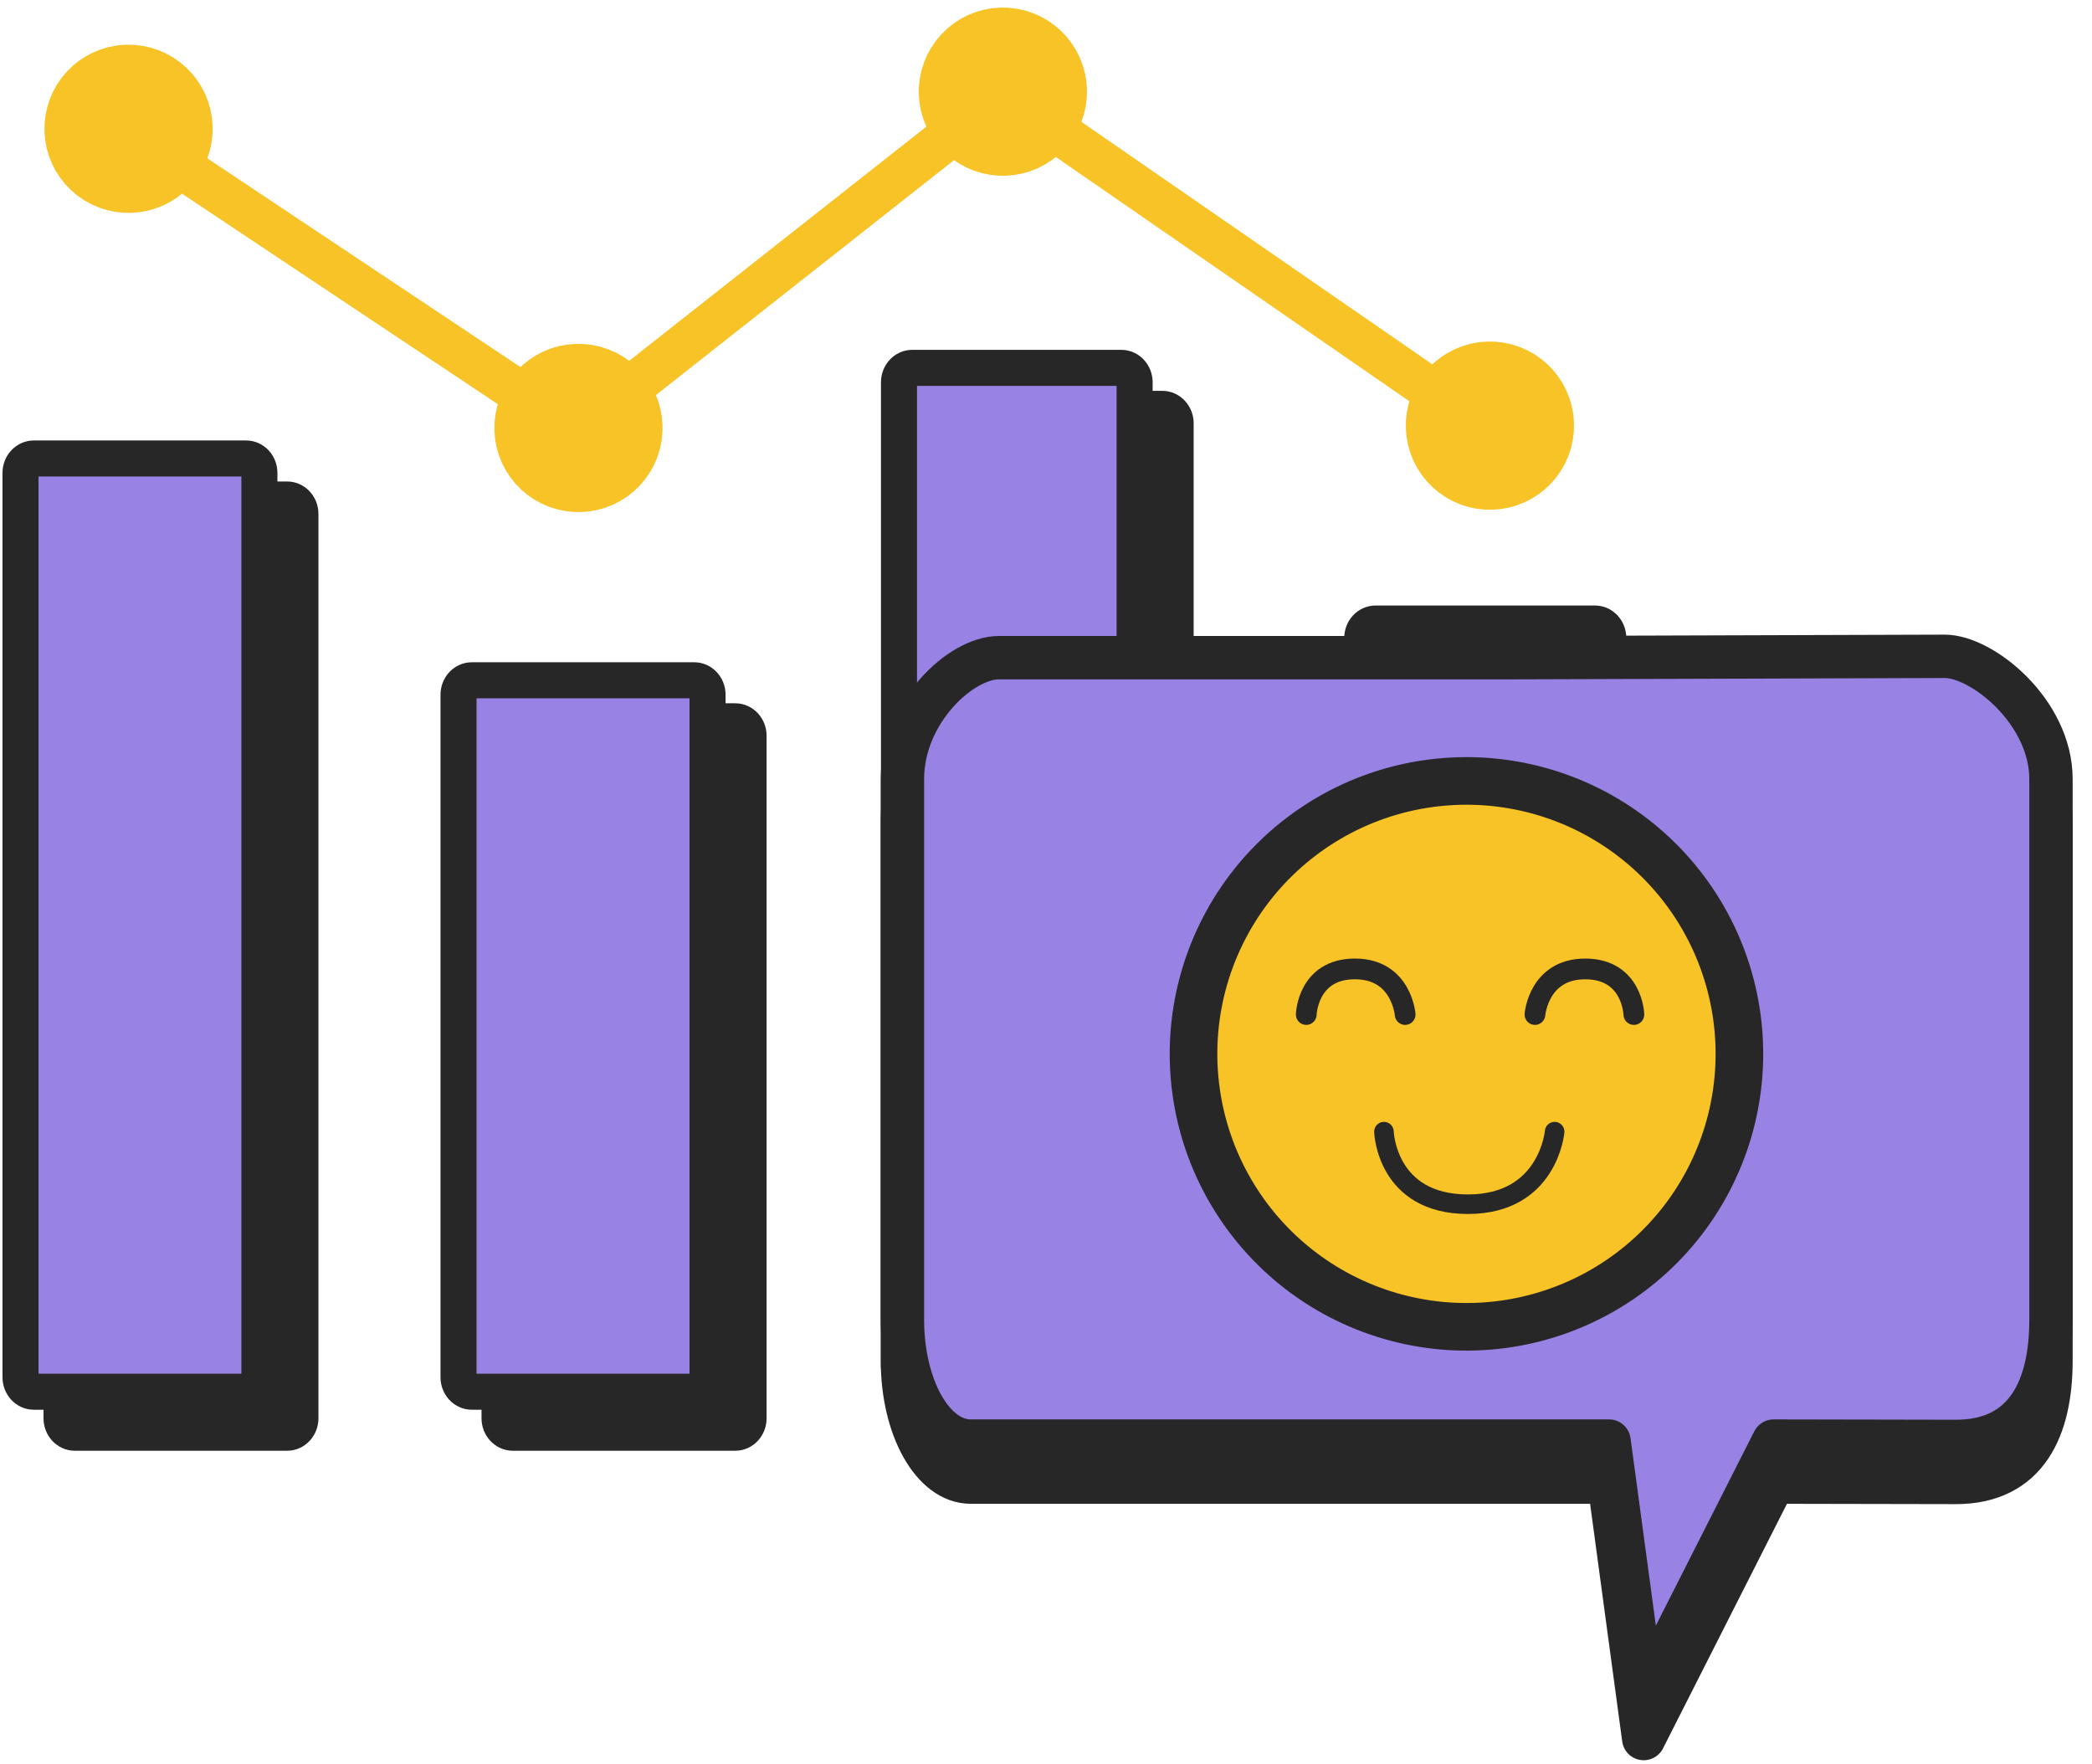 <svg width="102" height="86" viewBox="0 0 102 86" fill="none" xmlns="http://www.w3.org/2000/svg">
<path d="M13.998 24.354H3.649C3.291 24.354 3 24.669 3 25.058V69.151C3 69.539 3.291 69.855 3.649 69.855H13.998C14.357 69.855 14.648 69.539 14.648 69.151V25.058C14.648 24.669 14.357 24.354 13.998 24.354Z" fill="#272727" stroke="#272727" stroke-width="1.757" stroke-linecap="round" stroke-linejoin="round"/>
<path d="M35.848 35.168H25.006C24.647 35.168 24.356 35.483 24.356 35.872V69.151C24.356 69.54 24.647 69.855 25.006 69.855H35.848C36.207 69.855 36.498 69.54 36.498 69.151V35.872C36.498 35.483 36.207 35.168 35.848 35.168Z" fill="#272727" stroke="#272727" stroke-width="1.757" stroke-linecap="round" stroke-linejoin="round"/>
<path d="M56.671 19.935H46.481C46.123 19.935 45.832 20.25 45.832 20.639V68.643C45.832 69.032 46.123 69.347 46.481 69.347H56.671C57.03 69.347 57.321 69.032 57.321 68.643V20.639C57.321 20.25 57.03 19.935 56.671 19.935Z" fill="#272727" stroke="#272727" stroke-width="1.757" stroke-linecap="round" stroke-linejoin="round"/>
<path d="M79.765 32.401H69.07C68.711 32.401 68.42 32.717 68.42 33.105V69.403C68.42 69.792 68.711 70.107 69.07 70.107H79.765C80.124 70.107 80.415 69.792 80.415 69.403V33.105C80.415 32.717 80.124 32.401 79.765 32.401Z" fill="#272727" stroke="#272727" stroke-width="1.757" stroke-linecap="round" stroke-linejoin="round"/>
<path d="M94.812 34C96.654 33.994 100 36.705 100 39.985V66.342C100 69.623 98.827 72.285 95.352 72.279L86.478 72.262L80.142 84.766L78.452 72.262H47.324C45.482 72.262 44 69.623 44 66.342V39.985C44 36.705 46.856 34.066 48.697 34.066H73.937L94.812 34Z" fill="#272727" stroke="#272727" stroke-width="2.114" stroke-linecap="round" stroke-linejoin="round"/>
<path d="M69.834 40.18C73.33 39.739 76.858 40.702 79.644 42.858C82.431 45.014 84.249 48.188 84.699 51.682C85.15 55.176 84.196 58.707 82.047 61.499C79.898 64.291 76.73 66.118 73.236 66.577C69.743 67.037 66.21 66.092 63.412 63.951C60.614 61.809 58.78 58.646 58.311 55.154C57.842 51.661 58.777 48.126 60.911 45.322C63.046 42.519 66.204 40.676 69.695 40.198" fill="#272727"/>
<path d="M69.834 40.18C73.33 39.739 76.858 40.702 79.644 42.858C82.431 45.014 84.249 48.188 84.699 51.682C85.15 55.176 84.196 58.707 82.047 61.499C79.898 64.291 76.73 66.118 73.236 66.577C69.743 67.037 66.21 66.092 63.412 63.951C60.614 61.809 58.78 58.646 58.311 55.154C57.842 51.661 58.777 48.126 60.911 45.322C63.046 42.519 66.204 40.676 69.695 40.198" stroke="#272727" stroke-width="2.321" stroke-linecap="round" stroke-linejoin="round"/>
<path d="M63.689 51.464C63.689 51.464 63.751 49.241 66.063 49.241C68.337 49.241 68.511 51.464 68.511 51.464" stroke="#272727" stroke-width="1.011" stroke-linecap="round"/>
<path d="M79.663 51.464C79.663 51.464 79.601 49.242 77.289 49.242C75.015 49.242 74.84 51.464 74.84 51.464" stroke="#272727" stroke-width="1.011" stroke-linecap="round"/>
<path d="M67.477 57.175C67.477 57.175 67.583 60.713 71.573 60.713C75.498 60.713 75.799 57.175 75.799 57.175" stroke="#272727" stroke-width="0.953" stroke-linecap="round"/>
<path d="M11.998 22.354H1.649C1.291 22.354 1 22.669 1 23.058V67.151C1 67.539 1.291 67.855 1.649 67.855H11.998C12.357 67.855 12.648 67.539 12.648 67.151V23.058C12.648 22.669 12.357 22.354 11.998 22.354Z" fill="#9882E3" stroke="#272727" stroke-width="1.757" stroke-linecap="round" stroke-linejoin="round"/>
<path d="M33.848 33.168H23.006C22.647 33.168 22.356 33.483 22.356 33.872V67.151C22.356 67.54 22.647 67.855 23.006 67.855H33.848C34.207 67.855 34.498 67.54 34.498 67.151V33.872C34.498 33.483 34.207 33.168 33.848 33.168Z" fill="#9882E3" stroke="#272727" stroke-width="1.757" stroke-linecap="round" stroke-linejoin="round"/>
<path d="M54.671 17.935H44.481C44.123 17.935 43.832 18.25 43.832 18.639V66.643C43.832 67.032 44.123 67.347 44.481 67.347H54.671C55.03 67.347 55.321 67.032 55.321 66.643V18.639C55.321 18.25 55.03 17.935 54.671 17.935Z" fill="#9882E3" stroke="#272727" stroke-width="1.757" stroke-linecap="round" stroke-linejoin="round"/>
<path d="M77.765 30.401H67.07C66.711 30.401 66.42 30.716 66.42 31.105V67.403C66.42 67.792 66.711 68.107 67.07 68.107H77.765C78.124 68.107 78.415 67.792 78.415 67.403V31.105C78.415 30.716 78.124 30.401 77.765 30.401Z" fill="#9882E3" stroke="#272727" stroke-width="1.757" stroke-linecap="round" stroke-linejoin="round"/>
<path d="M28.02 19.408C28.406 19.359 28.796 19.465 29.104 19.703C29.412 19.942 29.613 20.292 29.662 20.678C29.712 21.064 29.607 21.454 29.369 21.762C29.132 22.071 28.782 22.273 28.396 22.323C28.01 22.374 27.62 22.27 27.311 22.033C27.002 21.797 26.799 21.447 26.747 21.062C26.696 20.676 26.799 20.285 27.035 19.976C27.27 19.666 27.619 19.462 28.005 19.41" fill="#F7C326"/>
<path d="M28.02 19.408C28.406 19.359 28.796 19.465 29.104 19.703C29.412 19.942 29.613 20.292 29.662 20.678C29.712 21.064 29.607 21.454 29.369 21.762C29.132 22.071 28.782 22.273 28.396 22.323C28.01 22.374 27.62 22.27 27.311 22.033C27.002 21.797 26.799 21.447 26.747 21.062C26.696 20.676 26.799 20.285 27.035 19.976C27.27 19.666 27.619 19.462 28.005 19.41" stroke="#F7C326" stroke-width="5.263" stroke-linecap="round" stroke-linejoin="round"/>
<path d="M6.084 4.821C6.47 4.772 6.86 4.879 7.167 5.117C7.475 5.355 7.676 5.705 7.726 6.091C7.776 6.477 7.67 6.867 7.433 7.176C7.195 7.484 6.845 7.686 6.46 7.737C6.074 7.788 5.683 7.683 5.374 7.447C5.065 7.21 4.863 6.861 4.811 6.475C4.759 6.089 4.862 5.699 5.098 5.389C5.334 5.079 5.683 4.876 6.068 4.823" fill="#F7C326"/>
<path d="M6.084 4.821C6.47 4.772 6.86 4.879 7.167 5.117C7.475 5.355 7.676 5.705 7.726 6.091C7.776 6.477 7.67 6.867 7.433 7.176C7.195 7.484 6.845 7.686 6.46 7.737C6.074 7.788 5.683 7.683 5.374 7.447C5.065 7.21 4.863 6.861 4.811 6.475C4.759 6.089 4.862 5.699 5.098 5.389C5.334 5.079 5.683 4.876 6.068 4.823" stroke="#F7C326" stroke-width="5.263" stroke-linecap="round" stroke-linejoin="round"/>
<path d="M48.713 3.012C49.099 2.963 49.489 3.069 49.797 3.307C50.105 3.546 50.305 3.896 50.355 4.282C50.405 4.668 50.3 5.058 50.062 5.367C49.825 5.675 49.475 5.877 49.089 5.927C48.703 5.978 48.313 5.874 48.004 5.637C47.695 5.401 47.492 5.051 47.44 4.666C47.389 4.28 47.492 3.889 47.728 3.58C47.963 3.27 48.312 3.066 48.698 3.014" fill="#F7C326"/>
<path d="M48.713 3.012C49.099 2.963 49.489 3.069 49.797 3.307C50.105 3.546 50.305 3.896 50.355 4.282C50.405 4.668 50.3 5.058 50.062 5.367C49.825 5.675 49.475 5.877 49.089 5.927C48.703 5.978 48.313 5.874 48.004 5.637C47.695 5.401 47.492 5.051 47.44 4.666C47.389 4.28 47.492 3.889 47.728 3.58C47.963 3.27 48.312 3.066 48.698 3.014" stroke="#F7C326" stroke-width="5.263" stroke-linecap="round" stroke-linejoin="round"/>
<path d="M72.46 19.294C72.846 19.246 73.236 19.352 73.543 19.59C73.851 19.828 74.052 20.179 74.102 20.565C74.151 20.951 74.046 21.341 73.809 21.649C73.571 21.958 73.221 22.16 72.836 22.21C72.45 22.261 72.059 22.157 71.75 21.92C71.441 21.684 71.239 21.334 71.187 20.948C71.135 20.563 71.238 20.172 71.474 19.863C71.71 19.553 72.059 19.349 72.444 19.297" fill="#F7C326"/>
<path d="M72.46 19.294C72.846 19.246 73.236 19.352 73.543 19.59C73.851 19.828 74.052 20.179 74.102 20.565C74.151 20.951 74.046 21.341 73.809 21.649C73.571 21.958 73.221 22.16 72.836 22.21C72.45 22.261 72.059 22.157 71.75 21.92C71.441 21.684 71.239 21.334 71.187 20.948C71.135 20.563 71.238 20.172 71.474 19.863C71.71 19.553 72.059 19.349 72.444 19.297" stroke="#F7C326" stroke-width="5.263" stroke-linecap="round" stroke-linejoin="round"/>
<path d="M28.091 20.979L48.897 4.583L72.586 20.951" stroke="#F7C326" stroke-width="2.118"/>
<path d="M6.067 6.299L28.091 20.979" stroke="#F7C326" stroke-width="2.118"/>
<path d="M94.812 32C96.654 31.994 100 34.705 100 37.985V64.342C100 67.623 98.827 70.285 95.352 70.279L86.478 70.262L80.142 82.766L78.452 70.262H47.324C45.482 70.262 44 67.623 44 64.342V37.985C44 34.705 46.856 32.066 48.697 32.066H73.937L94.812 32Z" fill="#9882E3" stroke="#272727" stroke-width="2.114" stroke-linecap="round" stroke-linejoin="round"/>
<path d="M69.834 38.18C73.33 37.739 76.858 38.702 79.644 40.858C82.431 43.014 84.249 46.188 84.699 49.682C85.15 53.176 84.196 56.707 82.047 59.499C79.898 62.291 76.73 64.118 73.236 64.577C69.743 65.037 66.21 64.092 63.412 61.951C60.614 59.809 58.78 56.646 58.311 53.154C57.842 49.661 58.777 46.126 60.911 43.322C63.046 40.519 66.204 38.676 69.695 38.198" fill="#F7C326"/>
<path d="M69.834 38.18C73.33 37.739 76.858 38.702 79.644 40.858C82.431 43.014 84.249 46.188 84.699 49.682C85.15 53.176 84.196 56.707 82.047 59.499C79.898 62.291 76.73 64.118 73.236 64.577C69.743 65.037 66.21 64.092 63.412 61.951C60.614 59.809 58.78 56.646 58.311 53.154C57.842 49.661 58.777 46.126 60.911 43.322C63.046 40.519 66.204 38.676 69.695 38.198" stroke="#272727" stroke-width="2.321" stroke-linecap="round" stroke-linejoin="round"/>
<path d="M63.689 49.464C63.689 49.464 63.751 47.241 66.063 47.241C68.337 47.241 68.511 49.464 68.511 49.464" stroke="#272727" stroke-width="1.011" stroke-linecap="round"/>
<path d="M79.663 49.464C79.663 49.464 79.601 47.242 77.289 47.242C75.015 47.242 74.84 49.464 74.84 49.464" stroke="#272727" stroke-width="1.011" stroke-linecap="round"/>
<path d="M67.477 55.175C67.477 55.175 67.583 58.713 71.573 58.713C75.498 58.713 75.799 55.175 75.799 55.175" stroke="#272727" stroke-width="0.953" stroke-linecap="round"/>
</svg>
